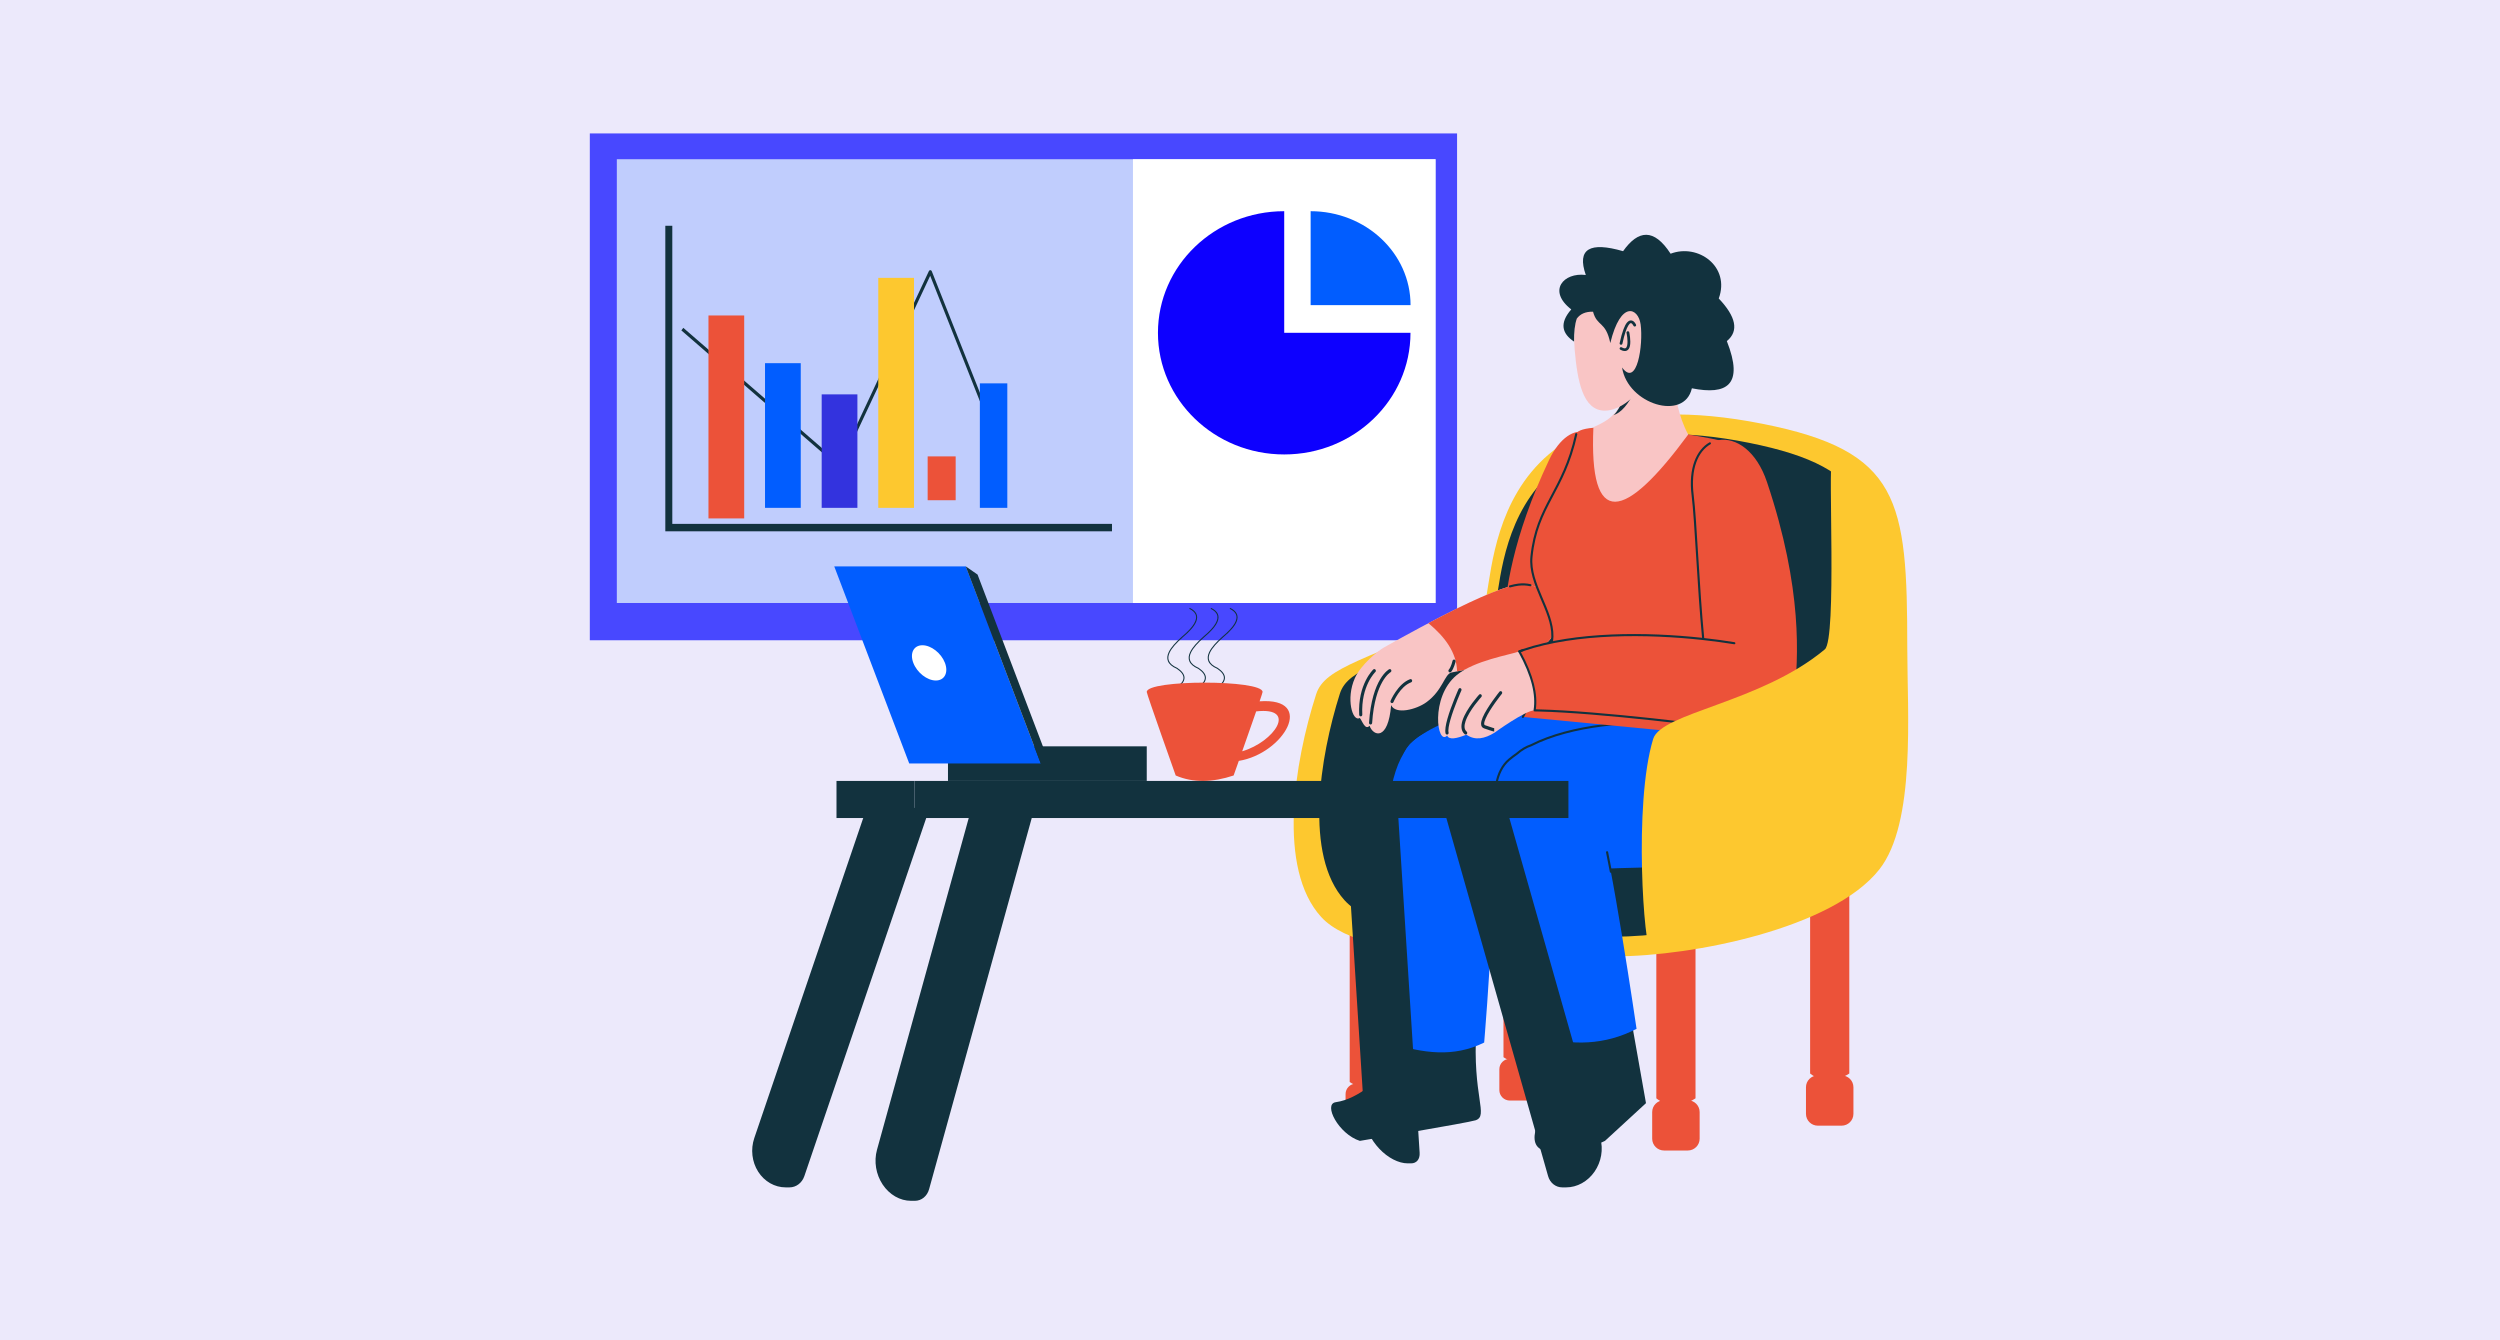 <svg width="373" height="200" viewBox="0 0 373 200" fill="none" xmlns="http://www.w3.org/2000/svg">
<path d="M0 0H373V200H0V0Z" fill="#ECE9FB"/>
<path d="M217.395 19.907H88V95.527H217.395V19.907Z" fill="#4848FF"/>
<path d="M214.187 23.756H92.031V89.966H214.187V23.756Z" fill="#C0CDFD"/>
<path fill-rule="evenodd" clip-rule="evenodd" d="M101.656 49.298L125.108 69.639C125.163 69.687 125.235 69.706 125.304 69.69C125.373 69.674 125.432 69.625 125.464 69.558L138.784 41.145L147.166 62.304L147.595 62.112L139.016 40.455C138.981 40.366 138.9 40.307 138.809 40.304C138.718 40.301 138.633 40.354 138.593 40.441L125.177 69.06L101.951 48.914L101.656 49.298Z" fill="#12323E"/>
<path d="M111.035 47.068H105.703V77.348H111.035V47.068Z" fill="#EC5239"/>
<path d="M119.472 54.186H114.141V75.771H119.472V54.186Z" fill="#015DFF"/>
<path d="M127.925 58.84H122.594V75.771H127.925V58.84Z" fill="#3333DE"/>
<path d="M136.371 41.456H131.039V75.772H136.371V41.456Z" fill="#FDC82F"/>
<path d="M142.585 68.094H138.406V74.633H142.585V68.094Z" fill="#EC5239"/>
<path d="M150.291 57.197H146.195V75.771H150.291V57.197Z" fill="#015DFF"/>
<path d="M214.183 23.756H169.039V89.966H214.183V23.756Z" fill="white"/>
<path fill-rule="evenodd" clip-rule="evenodd" d="M100.308 78.162V33.685H99.266V79.271H165.909V78.162H100.308Z" fill="#12323E"/>
<path fill-rule="evenodd" clip-rule="evenodd" d="M191.605 31.511C181.2 31.511 172.766 39.635 172.766 49.658C172.766 59.673 181.207 67.804 191.605 67.804C202.009 67.804 210.444 59.68 210.444 49.658H191.605V31.511Z" fill="#0D00FF"/>
<path fill-rule="evenodd" clip-rule="evenodd" d="M195.547 31.511C203.78 31.511 210.454 37.785 210.454 45.526H195.547V31.511Z" fill="#015DFF"/>
<path d="M171.095 111.352H141.438V116.515H171.095V111.352Z" fill="#12323E"/>
<path fill-rule="evenodd" clip-rule="evenodd" d="M144.091 84.502H124.469L135.654 113.905H155.276L144.091 84.502Z" fill="#015DFF"/>
<path fill-rule="evenodd" clip-rule="evenodd" d="M144.086 84.502L145.851 85.725L156.284 113.154L155.271 113.905L144.086 84.502Z" fill="#12323E"/>
<path fill-rule="evenodd" clip-rule="evenodd" d="M137.626 96.271C138.928 96.271 140.434 97.449 140.986 98.901C141.539 100.353 140.929 101.532 139.627 101.532C138.324 101.532 136.819 100.353 136.266 98.901C135.714 97.449 136.323 96.271 137.626 96.271Z" fill="white"/>
<path fill-rule="evenodd" clip-rule="evenodd" d="M175.734 102.576C176.407 102.09 176.738 101.599 176.73 101.113C176.723 100.628 176.377 100.137 175.661 99.652C175.657 99.649 175.653 99.647 175.648 99.645C174.963 99.345 174.563 98.993 174.4 98.589C174.25 98.218 174.305 97.806 174.514 97.363C174.84 96.671 175.538 95.907 176.453 95.099C177.552 94.183 178.203 93.41 178.47 92.766C178.656 92.318 178.66 91.929 178.507 91.591C178.346 91.235 178.007 90.935 177.507 90.689L177.437 90.831C177.897 91.057 178.215 91.328 178.363 91.656C178.535 92.036 178.475 92.488 178.164 93.026C177.84 93.585 177.247 94.232 176.351 94.978C176.35 94.979 176.349 94.979 176.349 94.98C175.414 95.806 174.704 96.59 174.371 97.296C174.14 97.784 174.087 98.238 174.253 98.648C174.427 99.08 174.847 99.466 175.578 99.786C176.233 100.231 176.565 100.671 176.572 101.116C176.579 101.562 176.259 102.002 175.641 102.448L175.734 102.576ZM178.924 102.576C179.596 102.09 179.928 101.599 179.92 101.113C179.912 100.628 179.566 100.137 178.851 99.652C178.847 99.649 178.842 99.647 178.838 99.645C178.153 99.345 177.752 98.993 177.589 98.589C177.439 98.218 177.494 97.806 177.703 97.363C178.03 96.671 178.728 95.907 179.643 95.099C180.742 94.183 181.392 93.41 181.659 92.766C181.845 92.318 181.849 91.929 181.697 91.591C181.536 91.235 181.196 90.935 180.696 90.689L180.626 90.831C181.087 91.057 181.404 91.328 181.552 91.656C181.724 92.036 181.665 92.488 181.353 93.026C181.029 93.585 180.436 94.232 179.54 94.978C179.539 94.979 179.539 94.979 179.538 94.98C178.603 95.806 177.894 96.59 177.56 97.296C177.329 97.784 177.277 98.238 177.442 98.648C177.616 99.08 178.037 99.466 178.768 99.786C179.422 100.231 179.754 100.671 179.761 101.116C179.769 101.562 179.448 102.002 178.831 102.448L178.924 102.576ZM181.765 102.576C182.438 102.09 182.769 101.599 182.761 101.113C182.754 100.628 182.407 100.137 181.692 99.652C181.688 99.649 181.683 99.647 181.679 99.645C180.994 99.345 180.593 98.993 180.43 98.589C180.28 98.218 180.335 97.806 180.545 97.363C180.871 96.671 181.569 95.907 182.484 95.099C183.583 94.183 184.233 93.41 184.501 92.766C184.687 92.318 184.691 91.929 184.538 91.591C184.377 91.235 184.037 90.935 183.538 90.689L183.467 90.831C183.928 91.057 184.245 91.328 184.394 91.656C184.565 92.036 184.506 92.488 184.195 93.026C183.871 93.585 183.277 94.232 182.381 94.978C182.381 94.979 182.38 94.979 182.38 94.98C181.445 95.806 180.735 96.59 180.401 97.296C180.171 97.784 180.118 98.238 180.283 98.648C180.458 99.08 180.878 99.466 181.609 99.786C182.263 100.231 182.596 100.671 182.603 101.116C182.61 101.562 182.29 102.002 181.672 102.448L181.765 102.576Z" fill="#12323E"/>
<path fill-rule="evenodd" clip-rule="evenodd" d="M184.829 113.525C184.371 114.821 184.057 115.703 184.057 115.703C180.954 116.735 178.051 116.838 175.415 115.703C175.415 115.703 171.094 103.552 171.094 103.242C171.094 101.384 188.378 101.384 188.378 103.242C188.378 103.303 188.208 103.831 187.935 104.636C196.405 104.037 191.561 112.433 184.829 113.525ZM185.336 112.092C190.129 110.69 193.696 105.429 187.42 106.14C186.807 107.915 186.004 110.2 185.336 112.092Z" fill="#EC5239"/>
<path fill-rule="evenodd" clip-rule="evenodd" d="M276.532 162.215C276.532 161.243 275.739 160.453 274.762 160.453H271.221C270.244 160.453 269.451 161.243 269.451 162.215V166.189C269.451 167.162 270.244 167.951 271.221 167.951H274.762C275.739 167.951 276.532 167.162 276.532 166.189V162.215ZM230.784 159.531C230.784 158.671 230.083 157.974 229.219 157.974H225.267C224.404 157.974 223.703 158.671 223.703 159.531V162.645C223.703 163.504 224.404 164.202 225.267 164.202H229.219C230.083 164.202 230.784 163.504 230.784 162.645V159.531Z" fill="#EC5239"/>
<path fill-rule="evenodd" clip-rule="evenodd" d="M275.916 130.905L270.069 133.278V160.167C271.829 161.563 273.785 161.512 275.916 160.167V130.905ZM230.168 133.427L224.32 135.398V157.736C226.08 158.896 228.037 158.854 230.168 157.736V133.427Z" fill="#EC5239"/>
<path fill-rule="evenodd" clip-rule="evenodd" d="M253.587 165.92C253.587 164.948 252.794 164.158 251.817 164.158H248.276C247.299 164.158 246.506 164.948 246.506 165.92V169.894C246.506 170.866 247.299 171.656 248.276 171.656H251.817C252.794 171.656 253.587 170.866 253.587 169.894V165.92ZM207.838 163.235C207.838 162.376 207.137 161.678 206.274 161.678H202.322C201.459 161.678 200.758 162.376 200.758 163.235V166.35C200.758 167.209 201.459 167.907 202.322 167.907H206.274C207.137 167.907 207.838 167.209 207.838 166.35V163.235Z" fill="#EC5239"/>
<path fill-rule="evenodd" clip-rule="evenodd" d="M252.971 134.609L247.123 136.982V163.871C248.883 165.267 250.84 165.216 252.971 163.871V134.609ZM207.223 137.13L201.375 139.101V161.439C203.135 162.599 205.091 162.557 207.223 161.439V137.13Z" fill="#EC5239"/>
<path fill-rule="evenodd" clip-rule="evenodd" d="M263.03 63.243C283.468 67.317 284.565 74.515 284.565 96.631C284.565 106.413 285.874 122.766 280.391 129.726C273.478 138.503 252.557 142.687 240.96 142.687C230.359 142.687 203.976 144.326 197.127 136.82C190.542 129.603 193.079 113.843 196.368 103.582C197.686 99.471 203.803 98.493 221.14 90.648C223.441 89.607 219.091 54.484 263.03 63.243Z" fill="#FDC82F"/>
<path fill-rule="evenodd" clip-rule="evenodd" d="M261.009 66.079C279.742 69.858 280.747 76.533 280.747 97.045C280.747 106.117 281.947 121.284 276.922 127.739C270.585 135.879 251.41 139.759 240.781 139.759C231.064 139.759 206.882 141.28 200.604 134.318C194.569 127.625 196.894 113.008 199.909 103.491C201.116 99.679 206.724 98.771 222.614 91.496C224.723 90.53 220.736 57.956 261.009 66.079Z" fill="#12323E"/>
<path fill-rule="evenodd" clip-rule="evenodd" d="M210.319 150.84L220.274 153.466C219.644 163.644 222.164 166.469 220.155 167.148C219.085 167.51 202.893 170.219 202.893 170.219C199.721 169.214 197.383 164.722 199.288 164.449C202.863 163.936 205.566 160.921 209.862 157.843L210.319 150.84Z" fill="#12323E"/>
<path fill-rule="evenodd" clip-rule="evenodd" d="M248.508 123.142C252.896 117.905 248.647 106.385 248.647 106.385C248.647 106.385 221.563 101.504 210.711 110.691C205.552 115.059 213.037 129.528 218.374 127.8C224.683 125.757 244.121 128.379 248.508 123.142Z" fill="#015DFF"/>
<path fill-rule="evenodd" clip-rule="evenodd" d="M207.113 121.563C208.088 104.66 219.137 107.806 221.937 113.197C224.604 118.332 221.439 155.548 221.439 155.548C216.883 157.8 212.384 157.182 207.241 155.566C207.241 155.566 206.726 128.28 207.113 121.563Z" fill="#015DFF"/>
<path fill-rule="evenodd" clip-rule="evenodd" d="M232.155 153.021L243.147 150.84L245.58 164.591L239.462 170.219C239.462 170.219 232.635 173.579 229.643 171.312C227.452 169.652 230.952 164.101 233.574 160.529L232.155 153.021Z" fill="#12323E"/>
<path fill-rule="evenodd" clip-rule="evenodd" d="M262.956 125.794C267.343 120.557 263.094 109.037 263.094 109.037C263.094 109.037 236.01 104.157 225.159 113.344C219.999 117.712 225.285 132.883 232.822 130.453C239.133 128.417 258.569 131.031 262.956 125.794Z" fill="#015DFF"/>
<path fill-rule="evenodd" clip-rule="evenodd" d="M238.473 121.685C234.085 107.985 227.138 108.757 223.415 116.516C220.97 121.61 229.733 154.716 229.733 154.716C234.547 155.96 239.36 156.003 244.174 153.501C244.174 153.501 240.415 127.747 238.473 121.685Z" fill="#015DFF"/>
<path fill-rule="evenodd" clip-rule="evenodd" d="M240.498 130.03C240.307 129.012 240.117 128.036 239.932 127.123C239.915 127.038 239.831 126.983 239.745 127C239.66 127.017 239.604 127.1 239.621 127.186C239.806 128.097 239.996 129.071 240.186 130.087C240.202 130.173 240.285 130.23 240.371 130.214C240.457 130.198 240.514 130.115 240.498 130.03ZM263.113 108.883C263.113 108.883 240.613 104.837 228.366 111.053C227.632 111.298 226.918 111.723 226.242 112.311C225.825 112.599 225.426 112.903 225.047 113.224C224.019 114.094 223.391 115.38 223.109 116.873C222.572 118.646 222.853 122.461 223.542 127.02C223.555 127.106 223.636 127.165 223.722 127.153C223.809 127.14 223.868 127.059 223.855 126.973C223.174 122.469 222.882 118.701 223.415 116.957C223.417 116.951 223.418 116.945 223.419 116.94C223.686 115.519 224.275 114.292 225.252 113.464C225.626 113.148 226.019 112.848 226.43 112.565C226.435 112.561 226.44 112.558 226.444 112.554C227.092 111.989 227.774 111.581 228.477 111.349C228.485 111.346 228.492 111.343 228.5 111.34C240.673 105.151 263.056 109.193 263.056 109.193C263.142 109.209 263.225 109.152 263.24 109.066C263.256 108.98 263.199 108.898 263.113 108.883Z" fill="#12323E"/>
<path fill-rule="evenodd" clip-rule="evenodd" d="M231.111 68.65C234.358 61.775 240.058 63.704 237.965 71.158C236.759 75.456 233.943 90.237 231.98 94.191C229.555 99.074 223.895 97.895 224.319 92.723C224.685 88.27 225.56 80.406 231.111 68.65Z" fill="#EC5239"/>
<path fill-rule="evenodd" clip-rule="evenodd" d="M229.338 96.945C235.122 93.815 231.867 86.579 226.539 87.231C222.827 87.685 213.512 92.658 206.448 96.623C205.638 97.078 203.061 99.136 202.149 101.169C200.773 104.236 201.791 107.764 202.887 107.126C203.219 107.492 203.67 109.019 204.338 108.284C204.88 109.843 207.121 110.594 207.557 105.203C208.205 106.662 211.3 105.869 212.79 104.795C215.312 102.977 215.499 100.546 216.584 100.333C220.982 99.472 227.487 97.947 229.338 96.945Z" fill="#F9C5C5"/>
<path fill-rule="evenodd" clip-rule="evenodd" d="M229.341 96.945C235.124 93.815 231.87 86.579 226.541 87.231C223.951 87.547 218.633 90.064 213.256 92.904C213.209 92.928 213.117 92.977 213.117 92.977C215.615 95.042 217.316 97.355 217.4 100.171C217.4 100.171 217.865 100.077 218.103 100.027C222.357 99.144 227.693 97.837 229.341 96.945Z" fill="#EC5239"/>
<path fill-rule="evenodd" clip-rule="evenodd" d="M228.375 87.159C227.795 87.03 227.172 86.995 226.519 87.075C226.148 87.12 225.723 87.209 225.25 87.338C225.165 87.361 225.115 87.448 225.138 87.531C225.162 87.615 225.249 87.665 225.333 87.642C225.79 87.518 226.2 87.431 226.558 87.388C227.173 87.312 227.759 87.345 228.306 87.467C228.392 87.486 228.476 87.433 228.495 87.348C228.515 87.263 228.461 87.178 228.375 87.159Z" fill="#12323E"/>
<path fill-rule="evenodd" clip-rule="evenodd" d="M259.447 66.465C253.873 64.599 235.703 62.393 235.179 64.779C233.28 73.425 229.289 75.334 228.503 83.062C228.086 87.161 231.707 91.086 231.622 94.979C231.536 98.871 227.219 106.965 227.219 106.965L263.567 110.467C258.298 92.746 263.582 67.849 259.447 66.465Z" fill="#EC5239"/>
<path fill-rule="evenodd" clip-rule="evenodd" d="M235.018 64.745C234.073 69.05 232.606 71.678 231.278 74.191C229.936 76.731 228.736 79.156 228.34 83.045C228.129 85.121 228.933 87.154 229.786 89.159C230.62 91.118 231.5 93.049 231.458 94.975C231.373 98.845 227.073 106.891 227.073 106.891C227.032 106.967 227.062 107.063 227.139 107.104C227.216 107.145 227.312 107.115 227.353 107.038C227.353 107.038 231.689 98.896 231.775 94.981C231.818 93.014 230.93 91.037 230.078 89.036C229.247 87.08 228.449 85.101 228.655 83.077C229.046 79.238 230.234 76.845 231.558 74.338C232.897 71.803 234.375 69.154 235.328 64.813C235.347 64.728 235.293 64.644 235.207 64.625C235.122 64.606 235.037 64.66 235.018 64.745Z" fill="#12323E"/>
<path fill-rule="evenodd" clip-rule="evenodd" d="M260.39 109.075C269.195 110.489 269.473 98.791 264.936 97.329C259.24 95.494 239.158 92.666 226.68 97.191C225.262 97.705 219.992 98.546 217.342 100.723C213.344 104.008 214.409 111.345 215.916 109.743C216.188 110.429 217.32 110.2 218.79 109.613C220.094 110.531 221.513 110.217 222.987 109.316C222.987 109.316 227.595 105.966 228.961 105.987C237.813 106.123 255.292 108.256 260.39 109.075Z" fill="#F9C5C5"/>
<path fill-rule="evenodd" clip-rule="evenodd" d="M263.633 71.92C260.483 62.527 251.295 63.978 252.536 73.909C253.252 79.635 253.682 99.086 255.64 104.506C258.059 111.201 266.989 110.703 267.693 103.996C268.3 98.222 269.02 87.985 263.633 71.92Z" fill="#EC5239"/>
<path fill-rule="evenodd" clip-rule="evenodd" d="M260.382 109.075C269.187 110.489 269.464 98.791 264.928 97.33C259.32 95.523 239.772 92.754 227.261 96.985C227.063 97.052 226.672 97.191 226.672 97.191C228.687 100.852 229.324 103.712 228.953 105.987C228.953 105.987 229.373 105.994 229.591 106C238.619 106.223 255.403 108.275 260.382 109.075Z" fill="#EC5239"/>
<path fill-rule="evenodd" clip-rule="evenodd" d="M227.22 96.834C227.021 96.902 226.628 97.042 226.628 97.042C226.585 97.057 226.55 97.091 226.534 97.134C226.517 97.177 226.521 97.225 226.543 97.266C228.536 100.885 229.173 103.711 228.807 105.961C228.799 106.006 228.812 106.052 228.841 106.087C228.871 106.122 228.914 106.143 228.96 106.144C228.96 106.144 229.38 106.151 229.597 106.157C238.618 106.38 255.391 108.43 260.366 109.229C260.452 109.243 260.534 109.185 260.548 109.099C260.562 109.013 260.503 108.932 260.417 108.918C255.434 108.118 238.639 106.065 229.604 105.841C229.48 105.838 229.287 105.834 229.146 105.832C229.456 103.595 228.826 100.806 226.91 97.277C227.039 97.231 227.211 97.171 227.322 97.133C227.405 97.105 227.449 97.016 227.421 96.933C227.393 96.85 227.303 96.806 227.22 96.834ZM258.785 95.813C257.379 95.584 255.829 95.37 254.18 95.188C254.093 95.178 254.015 95.24 254.005 95.327C253.995 95.413 254.058 95.492 254.145 95.501C255.789 95.683 257.332 95.896 258.734 96.124C258.821 96.138 258.902 96.08 258.916 95.994C258.93 95.908 258.872 95.827 258.785 95.813Z" fill="#12323E"/>
<path fill-rule="evenodd" clip-rule="evenodd" d="M255.038 66.01C253.15 67.099 251.87 69.788 252.387 73.928C252.858 77.697 253.205 87.415 253.947 95.161C245.72 94.271 235.085 94.176 227.222 96.835C227.023 96.902 226.631 97.042 226.631 97.042C226.548 97.071 226.505 97.162 226.535 97.243C226.564 97.326 226.655 97.368 226.738 97.339C226.738 97.339 227.127 97.2 227.324 97.133C235.209 94.467 245.895 94.591 254.105 95.496C254.153 95.501 254.2 95.485 254.234 95.452C254.268 95.418 254.285 95.371 254.281 95.324C253.526 87.544 253.177 77.691 252.702 73.889C252.206 69.92 253.387 67.327 255.197 66.283C255.273 66.239 255.299 66.143 255.255 66.067C255.211 65.992 255.114 65.966 255.038 66.01ZM207.257 99.855C207.257 99.855 204.695 101.193 204.259 107.832C204.25 107.969 204.346 108.087 204.475 108.097C204.603 108.106 204.714 108.003 204.723 107.867C205.135 101.597 207.467 100.297 207.467 100.297C207.582 100.235 207.628 100.086 207.57 99.964C207.512 99.842 207.372 99.793 207.257 99.855ZM204.89 99.891C204.89 99.891 202.555 102.092 202.79 106.648C202.797 106.785 202.907 106.89 203.036 106.882C203.164 106.875 203.262 106.758 203.255 106.621C203.034 102.339 205.201 100.261 205.201 100.261C205.297 100.17 205.305 100.013 205.219 99.911C205.134 99.809 204.986 99.8 204.89 99.891ZM207.901 104.757C207.901 104.757 208.858 102.431 210.539 101.802C210.66 101.757 210.724 101.615 210.681 101.486C210.639 101.357 210.506 101.289 210.384 101.335C208.542 102.024 207.475 104.557 207.475 104.557C207.423 104.682 207.476 104.828 207.594 104.884C207.712 104.939 207.849 104.882 207.901 104.757ZM216.718 98.596C216.718 98.596 216.524 99.493 216.163 99.908C216.076 100.009 216.082 100.165 216.176 100.258C216.271 100.351 216.418 100.345 216.506 100.244C216.929 99.757 217.171 98.711 217.171 98.711C217.201 98.578 217.124 98.444 216.999 98.412C216.874 98.381 216.748 98.463 216.718 98.596ZM217.617 102.806C217.617 102.806 216.5 105.297 215.946 107.274C215.695 108.17 215.568 108.967 215.675 109.414C215.707 109.546 215.834 109.626 215.958 109.593C216.083 109.559 216.158 109.424 216.127 109.291C216.033 108.899 216.172 108.203 216.392 107.416C216.938 105.47 218.038 103.019 218.038 103.019C218.093 102.895 218.044 102.748 217.928 102.689C217.812 102.63 217.673 102.682 217.617 102.806ZM220.683 103.642C220.683 103.642 218.787 105.722 218.215 107.458C217.939 108.298 217.973 109.061 218.534 109.545C218.634 109.631 218.78 109.615 218.861 109.509C218.942 109.402 218.927 109.246 218.827 109.16C218.416 108.805 218.452 108.237 218.655 107.622C219.2 105.966 221.017 103.988 221.017 103.988C221.107 103.89 221.105 103.733 221.013 103.637C220.92 103.542 220.773 103.544 220.683 103.642ZM223.719 103.202C223.719 103.202 221.871 105.496 221.218 107.033C221.064 107.397 220.976 107.723 220.976 107.977C220.976 108.323 221.114 108.565 221.415 108.671C222.794 109.16 222.934 109.149 222.934 109.149C222.934 109.149 222.934 109.148 222.934 109.148C222.933 109.148 222.933 109.149 222.933 109.149L222.936 108.653L222.955 108.655C222.955 108.655 222.707 108.607 221.563 108.201C221.47 108.168 221.441 108.084 221.441 107.977C221.441 107.777 221.521 107.523 221.642 107.237C222.276 105.746 224.072 103.525 224.072 103.525C224.156 103.421 224.145 103.265 224.047 103.176C223.95 103.086 223.803 103.098 223.719 103.202Z" fill="#12323E"/>
<path fill-rule="evenodd" clip-rule="evenodd" d="M249.564 56.007L242.767 55.928C242.487 61.271 240.34 62.583 237.737 63.737C237.062 79.007 242.359 77.758 251.881 64.83C250.419 62.161 249.893 58.916 249.564 56.007Z" fill="#F9C5C5"/>
<path fill-rule="evenodd" clip-rule="evenodd" d="M240.609 61.97C243.303 61.287 244.777 55.952 244.777 55.952L242.763 55.928C242.98 59.183 240.973 62.068 240.609 61.97Z" fill="#12323E"/>
<path fill-rule="evenodd" clip-rule="evenodd" d="M240.881 43.888C244.156 43.888 246.816 47.628 246.816 52.235C246.816 56.842 242.706 61.268 239.431 61.268C236.156 61.268 235.351 56.822 234.946 52.235C234.275 44.629 237.606 43.888 240.881 43.888Z" fill="#F9C5C5"/>
<path fill-rule="evenodd" clip-rule="evenodd" d="M249.253 37.854C253.355 36.289 258.18 39.767 256.439 44.535C258.989 47.225 259.495 49.372 257.645 50.892C260.237 57.458 257.644 58.974 252.427 57.934C251.316 62.898 242.86 60.324 242.011 54.831C244.264 57.892 245.189 51.407 244.782 48.402C244.449 45.946 241.83 44.708 240.255 51.184C239.565 47.866 238.295 48.782 237.681 46.505C236.525 46.479 235.754 46.861 235.258 47.536C234.957 48.407 234.832 49.569 234.849 50.967C233.091 49.799 232.598 48.266 234.432 46.163C230.848 43.385 233.265 40.607 236.601 41.027C235.23 37.099 237.233 36.043 242.163 37.477C244.423 34.284 246.774 34.026 249.253 37.854Z" fill="#12323E"/>
<path fill-rule="evenodd" clip-rule="evenodd" d="M242.674 49.665C242.674 49.665 242.933 50.817 242.773 51.539C242.732 51.722 242.673 51.878 242.543 51.944C242.41 52.012 242.227 51.968 241.963 51.823C241.862 51.767 241.734 51.801 241.676 51.899C241.619 51.996 241.654 52.121 241.755 52.176C242.196 52.419 242.516 52.417 242.739 52.304C242.965 52.19 243.113 51.944 243.184 51.624C243.359 50.837 243.086 49.58 243.086 49.58C243.061 49.471 242.949 49.401 242.836 49.424C242.722 49.447 242.649 49.555 242.674 49.665ZM244.094 48.437C244.094 48.437 243.989 48.198 243.808 48.022C243.68 47.897 243.515 47.807 243.331 47.807C243.158 47.807 242.951 47.885 242.738 48.141C242.416 48.528 242.034 49.405 241.653 51.194C241.629 51.304 241.703 51.412 241.817 51.434C241.931 51.457 242.042 51.386 242.065 51.276C242.375 49.823 242.673 49.001 242.946 48.565C243.09 48.334 243.203 48.225 243.318 48.215C243.399 48.207 243.462 48.261 243.516 48.316C243.637 48.437 243.706 48.596 243.706 48.596C243.752 48.699 243.875 48.747 243.982 48.703C244.089 48.66 244.139 48.54 244.094 48.437Z" fill="#12323E"/>
<path fill-rule="evenodd" clip-rule="evenodd" d="M272.264 96.884C274.082 95.364 272.72 68.817 273.335 69.113C282.609 73.573 283.224 81.361 283.224 97.936C283.224 107.264 284.413 122.858 279.434 129.496C273.65 137.205 257.071 141.198 246.259 141.78C245.334 141.83 243.667 120.032 246.654 110.247C247.851 106.327 262.742 104.85 272.264 96.884Z" fill="#FDC82F"/>
<path d="M234.01 116.516H136.445V122.05H234.01V116.516Z" fill="#12323E"/>
<path fill-rule="evenodd" clip-rule="evenodd" d="M117.799 177.157C118.784 177.157 119.665 176.488 120.008 175.48C123.202 166.097 138.71 120.533 138.71 120.533H129.309C129.309 120.533 117.755 154.479 112.539 169.804C111.97 171.478 112.187 173.35 113.12 174.817C114.054 176.283 115.585 177.157 117.221 177.157H117.799ZM233.091 177.157C232.106 177.157 231.262 176.488 230.976 175.48C228.31 166.097 215.364 120.533 215.364 120.533H224.765C224.765 120.533 234.41 154.479 238.764 169.804C239.239 171.478 238.917 173.35 237.901 174.817C236.885 176.283 235.304 177.157 233.669 177.157C233.467 177.157 233.273 177.157 233.091 177.157ZM210.53 173.574C211.359 173.574 211.869 172.948 211.809 172.003C211.25 163.214 208.537 120.533 208.537 120.533H200.627C200.627 120.533 202.648 152.331 203.561 166.687C203.66 168.255 204.491 170.009 205.783 171.382C207.076 172.755 208.667 173.574 210.043 173.574C210.213 173.574 210.376 173.574 210.53 173.574ZM136.503 179.162C137.488 179.162 138.333 178.47 138.622 177.426C141.309 167.711 154.356 120.532 154.356 120.532H144.955C144.955 120.532 135.235 155.682 130.847 171.549C130.367 173.282 130.685 175.221 131.698 176.739C132.711 178.257 134.29 179.162 135.925 179.162H136.503Z" fill="#12323E"/>
<path d="M136.447 116.516H124.805V122.05H136.447V116.516Z" fill="#12323E"/>
</svg>
